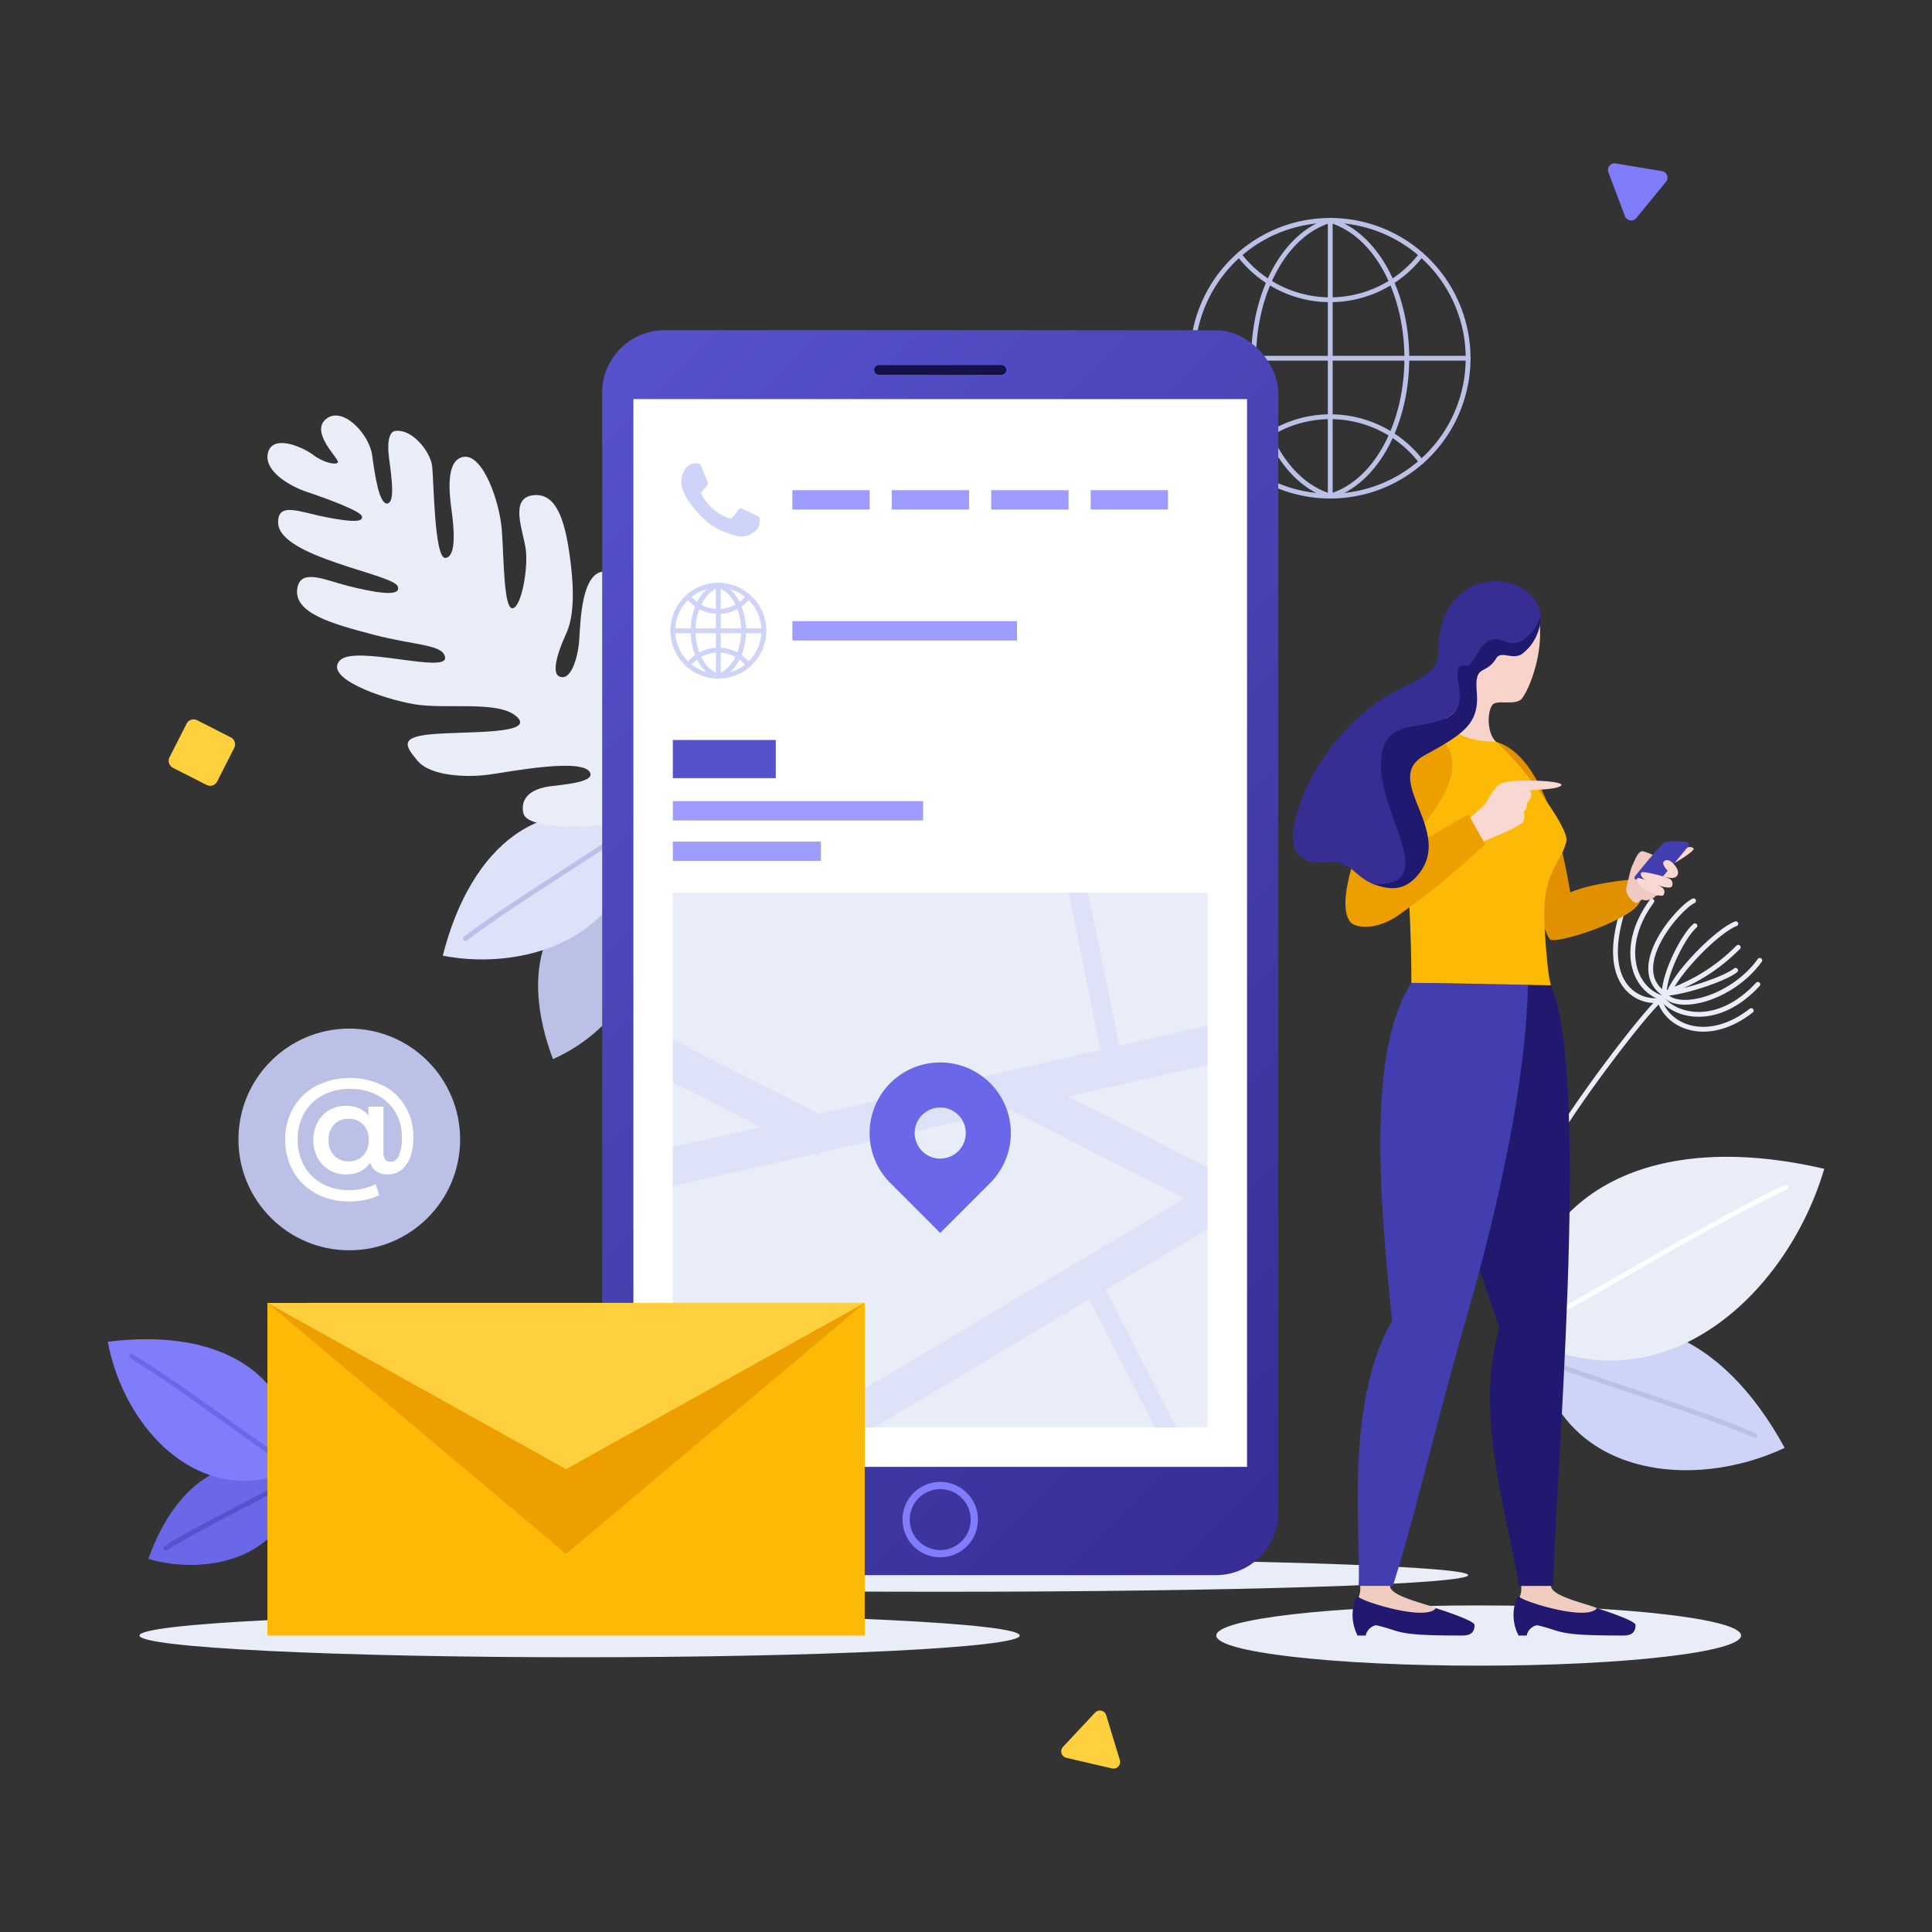 <svg xmlns="http://www.w3.org/2000/svg" viewBox="0 0 800 800" id="email-marketing"><rect x="0" y="0" width="800" height="800" fill="#333333" stroke="none"/><defs><linearGradient id="a" x1="580.59" x2="198.06" y1="585.75" y2="203.22" gradientUnits="userSpaceOnUse"><stop offset="0" stop-color="#362e94"></stop><stop offset="1" stop-color="#5652cc"></stop></linearGradient></defs><g data-name="Secondary shapes"><path fill="#e9edf7" d="M503.63 677.24c0-6.89 48.65-12.47 108.66-12.47s108.65 5.58 108.65 12.47-48.64 12.48-108.65 12.48S503.63 684.13 503.63 677.24zM170.74 652.23c0-3.8 97.86-6.88 218.59-6.88s218.58 3.08 218.58 6.88-97.86 6.89-218.58 6.89S170.74 656 170.74 652.23zM57.76 677.24c0-5 81.59-9 182.24-9s182.24 4 182.24 9-81.59 9-182.24 9S57.76 682.23 57.76 677.24z"></path><path fill="#6b67e9" d="M122.52,611.58c-26.15-13.67-49.42,1.2-61.09,33.93C87.5,653.13,121.07,643.8,122.52,611.58Z"></path><path fill="none" stroke="#5652cc" stroke-linecap="round" stroke-linejoin="round" stroke-width="2" d="M122.52,611.58C112,618.21,84.72,631,68.72,641"></path><path fill="none" stroke="#e9edf7" stroke-linecap="round" stroke-linejoin="round" stroke-width="2" d="M671.94,377c-9.5,30,5.65,38.51,15.28,37.21,3.69,11.52,20.43,17.93,37.94,4.26"></path><path fill="none" stroke="#e9edf7" stroke-linecap="round" stroke-linejoin="round" stroke-width="2" d="M684,373.14c-13.18,17.78-8.53,35.89,4,40,5.42,7.72,23.19,12.48,39.9-5.54"></path><path fill="none" stroke="#e9edf7" stroke-linecap="round" stroke-linejoin="round" stroke-width="2" d="M701.27,373c-6.34,3-27.75,27.77-12.21,38.51,5.05,7.82,27.9,2.34,39.64-13.85"></path><path fill="none" stroke="#e9edf7" stroke-linecap="round" stroke-linejoin="round" stroke-width="2" d="M718.66 401.79c-3.55 3-19.33 8.85-29.6 9.7.28-9.24 8.35-24.49 12.78-28.15M689.06 411.49c9.23-3.72 19.27-7.87 30.71-19.24M718.78 382.5c-7.56 2.84-24 19.62-27.46 28.07M687.22 414.23c-6.22 5.11-36.66 44.79-46.24 63"></path><path fill="#bbc0e6" d="M256.76,365.17c-32.34,7.24-41.51,36.86-27.79,73.4C256.85,426.2,278.87,393.86,256.76,365.17Z"></path><path fill="#dde2f8" d="M262.21,341.73c-37.38-15.27-67.17,8-78.87,54C219.82,402.82,264.35,385.81,262.21,341.73Z"></path><path fill="none" stroke="#bbc0e6" stroke-linecap="round" stroke-linejoin="round" stroke-width="2" d="M262.21,341.73c-13.44,10.38-49,31.26-69.53,47"></path><path fill="#ced3f8" d="M636.83,562.17C673.72,534.82,713.09,552,739,599.53,700.74,617.56,646.88,611.35,636.83,562.17Z"></path><path fill="none" stroke="#bbc0e6" stroke-linecap="round" stroke-linejoin="round" stroke-width="2" d="M636.83,562.17c17.73,7.66,62.82,20.65,89.85,32.2"></path><path fill="#e9edf7" d="M628.14,552.31c5.45-60.74,57.29-84.59,127.24-68.33C739.52,537.81,685.81,585.76,628.14,552.31Z"></path><path fill="none" stroke="#fff" stroke-linecap="round" stroke-linejoin="round" stroke-width="2" d="M628.14,552.31c23.25-10.82,76-44.07,111.27-60.7"></path><path fill="#807dfb" d="M122.52,608.3c.5-39.71-31.5-58.6-77.9-52.71C51.33,591.52,82.94,626.15,122.52,608.3Z"></path><path fill="none" stroke="#6b67e9" stroke-linecap="round" stroke-linejoin="round" stroke-width="2" d="M122.52,608.3c-14.35-8.55-46.28-33.59-68.06-46.7"></path><path fill="#e9edf7" d="M280.26,334.84c-3.2,5.31-61.47,12.66-63.59,1.71-1.65-8.52,7.45-10.47,10.8-10.92,5.29-.71,18.12-1.6,17-5.39-2.06-6.87-34.23-.52-42.16.54s-23.63,1-29.34-5.68-7.25-10.05,6.73-11.16,41.79.13,34.47-7-29.14-3.07-42.49-5.31-38-11-30.86-18.22c6.35-6.44,44.4,5.68,43.47-1.18-.73-5.49-12.3-4.87-29.52-9.39s-33.43-8.95-31.64-19.35c1.44-8.35,11.85-3.14,21.16-.83s22.42,5.07,20.35.06-48.74-12-49.45-26c-.47-9.25,9-4.63,20-2.53s15,2,14.72-.27-14.68-7.5-22.64-10.16-18.47-9.16-16.21-16.61,14.58-1.88,18.64,1.22,9.28,4.34,10.21,3.13-11.76-12.39-4.9-18,17.92,6.28,19.09,15,3,20.4,6.26,20,1.85-10.5.78-18.43.34-11.33,2.48-11.62c7.12-1,14.5,8.56,15.28,14.35s.88,38.86,5.6,38.23,3.38-13,2.52-19.44-2.87-21.35,5.06-22.42S207,207.72,207.84,220s.78,32.35,4.44,31.86,6.47-16.56,5.43-24.33-6.88-21.13,2.88-22.44,13.34,10.3,15.4,25.57c.85,6.38,2.82,22.2-1.45,31.49-4.86,10.59-5.52,16.65-3.1,17.88,4.83,2.46,7.85-7.42,8.4-14.95s.8-31,12.35-28.21,6.48,21.64,5.2,29.42-8.21,34.8-2.26,36.33,5.77-13.66,6.23-18.38,4.53-14.2,8.08-11.49S286,325.37,280.26,334.84Z"></path><path fill="none" stroke="#bbc0e6" stroke-linecap="round" stroke-linejoin="round" stroke-width="2" d="M550.83 205.42c-19.34-5.82-31.71-30.53-31.71-57.08s12.37-51.27 31.71-57.08M550.83 205.42c19.35-5.82 31.71-30.53 31.71-57.08s-12.36-51.27-31.71-57.08"></path><line x1="550.83" x2="550.83" y1="91.26" y2="205.42" fill="none" stroke="#bbc0e6" stroke-linecap="round" stroke-linejoin="round" stroke-width="2"></line><line x1="493.75" x2="607.91" y1="148.34" y2="148.34" fill="none" stroke="#bbc0e6" stroke-linecap="round" stroke-linejoin="round" stroke-width="2"></line><path fill="none" stroke="#bbc0e6" stroke-linecap="round" stroke-linejoin="round" stroke-width="2" d="M588.52 105.48a47.42 47.42 0 01-75.38 0M588.52 191.19a47.44 47.44 0 00-75.38 0"></path><path fill="none" stroke="#bbc0e6" stroke-linecap="round" stroke-linejoin="round" stroke-width="2" d="M493.75,148.34a57.08,57.08,0,1,1,57.08,57.08A57.08,57.08,0,0,1,493.75,148.34Z"></path><rect width="279.95" height="515.5" x="249.35" y="136.74" fill="url(#a)" rx="25.86"></rect><rect width="254.09" height="442.14" x="262.28" y="165.26" fill="#fff"></rect><line x1="364.01" x2="414.64" y1="153.18" y2="153.18" fill="none" stroke="#131147" stroke-linecap="round" stroke-linejoin="round" stroke-width="4"></line><path fill="none" stroke="#807dfb" stroke-linecap="round" stroke-linejoin="round" stroke-width="3" d="M375.22,629.24a14.11,14.11,0,1,1,14.11,14.11A14.11,14.11,0,0,1,375.22,629.24Z"></path><rect width="221.43" height="221.43" x="278.61" y="369.64" fill="#e9edf7"></rect><polygon fill="#dde2f8" points="500.04 424.7 463.46 433.01 450.51 369.64 442.44 369.64 455.76 434.76 339.19 461.22 278.61 430.45 278.61 448.17 315.08 466.7 278.61 474.98 278.61 491.18 337.12 477.89 338.5 478.6 339.09 477.45 418.14 459.5 490.48 496.25 330.91 591.08 361.84 591.08 451.08 538.04 478.16 591.08 487.03 591.08 457.89 534 500.04 508.95 500.04 483.38 442.25 454.02 500.04 440.9 500.04 424.7"></polygon><polygon fill="#fcba06" points="358.06 677.24 110.73 677.24 110.73 539.51 358.06 539.5 358.06 677.24"></polygon><polygon fill="#ffd03e" points="110.73 539.51 234.4 608.38 358.06 539.5 110.73 539.51"></polygon><polygon fill="#ed9f00" points="110.73 539.51 234.4 643.44 358.06 539.5 234.4 608.38 110.73 539.51"></polygon><circle cx="144.63" cy="471.82" r="45.9" fill="#bbc0e6"></circle><path fill="#fff" d="M158.5,449.38a23,23,0,0,1,9.33,8.74,24.33,24.33,0,0,1,3.33,12.66q0,7.29-2.86,11.4a9.07,9.07,0,0,1-7.9,4.12,7.84,7.84,0,0,1-4.53-1.26,6.53,6.53,0,0,1-2.58-3.61q-3.36,4.88-10.08,4.87a13.31,13.31,0,0,1-6.89-1.82,12.66,12.66,0,0,1-4.82-5.07,15.42,15.42,0,0,1-1.74-7.39,15.17,15.17,0,0,1,1.74-7.32,12.84,12.84,0,0,1,4.82-5,13.31,13.31,0,0,1,6.89-1.82,13.64,13.64,0,0,1,5.35,1,10.34,10.34,0,0,1,4,3v-3.64h6.22v19.05a4.29,4.29,0,0,0,.81,2.91,2.69,2.69,0,0,0,2.1.89c1.53,0,2.7-.86,3.51-2.6a18.64,18.64,0,0,0,1.2-7.54,20,20,0,0,0-2.72-10.47,18.56,18.56,0,0,0-7.59-7.06,24,24,0,0,0-11.2-2.52,23.51,23.51,0,0,0-11.32,2.66,18.78,18.78,0,0,0-7.62,7.42,21.65,21.65,0,0,0-2.69,10.81,22.09,22.09,0,0,0,2.66,10.93,18.77,18.77,0,0,0,7.54,7.42,22.92,22.92,0,0,0,11.2,2.66,26.26,26.26,0,0,0,5.58-.61,22.54,22.54,0,0,0,5.29-1.85l1.51,4.48a21.74,21.74,0,0,1-5.79,2,33.2,33.2,0,0,1-6.59.67,28.35,28.35,0,0,1-13.86-3.3,23.7,23.7,0,0,1-9.36-9.13,26.21,26.21,0,0,1-3.33-13.23,25.63,25.63,0,0,1,3.36-13.08,23.84,23.84,0,0,1,9.44-9.1,31.12,31.12,0,0,1,27.59-.17Zm-8.15,29.11a8.87,8.87,0,0,0,2.32-6.47,8.7,8.7,0,0,0-2.32-6.39,8,8,0,0,0-6-2.35,7.94,7.94,0,0,0-6,2.38,8.76,8.76,0,0,0-2.3,6.36,9,9,0,0,0,2.3,6.44,7.92,7.92,0,0,0,6,2.41A8,8,0,0,0,150.35,478.49Z"></path><path fill="#20196f" d="M636.66,673c-1.86,0-4.17,2.06-4.47,4.24H628.8a18.55,18.55,0,0,1-1.57-12.84c1.11-4.54,2.28-3.45,3.46-2.27,2.7,2.19,13.69,2.91,14.55-.79,2.84.43,32,8.84,32,11.54,0,4.37-3.43,4.36-5.77,4.36C643.89,677.24,647.55,675.54,636.66,673Z"></path><path fill="#f0ccc0" d="M642.25,656.7c-.94-4.16-13-7.28-12.36,0a9.88,9.88,0,0,1-.63,4.64h0c2.7,2.19,27.86,10,32,4.57C658.37,664.36,642.25,661.12,642.25,656.7Z"></path><path fill="#20196f" d="M570,673c-1.86,0-4.17,2.06-4.46,4.24h-3.39a18.55,18.55,0,0,1-1.57-12.84c1.1-4.54,2.27-3.45,3.46-2.27,2.69,2.19,13.68,2.91,14.54-.79,2.84.43,32,8.84,32,11.54,0,4.37-3.43,4.36-5.76,4.36C577.22,677.24,580.88,675.54,570,673Z"></path><path fill="#f0ccc0" d="M575.59,656.7c-1-4.16-13-7.28-12.37,0a9.88,9.88,0,0,1-.63,4.64h0c2.7,2.19,27.86,10,32,4.57C591.7,664.36,575.59,661.12,575.59,656.7Z"></path><path fill="#20196f" d="M591.12,407c-2.84,44.53,14.65,99.86,29.74,142.71-10.38,34.89,2.65,75,8.17,107h14.18c.1-35.64,15.92-209.48-1-248.72C630.49,408,591.12,407,591.12,407Z"></path><path fill="#423eaf" d="M584.42,407c-17.62,27.18-13.86,84.1-8,139.81-19.94,35.3-12.74,89.16-13.84,109.87h14.2c8-25.24,12.51-46.09,26.64-97.62,4.93-18,27.82-91.42,29.28-151.29C620.76,407.79,584.42,407,584.42,407Z"></path><path fill="#e19100" d="M679.17,373.05c-1.88,7.2-33,17.64-37.12,16.08s-22.71-82-22.71-82c20.86,5.88,28.24,47.12,30.88,62.36,9.4-3.92,24-5.14,24-5.14s4.95,3.84,4.95,8.73"></path><path fill="#f0c9c0" d="M685,365.28c1.8,1.25,4.18,3.37,3,4.52a4,4,0,0,1-2.6,1.16c0,.8-3.06,2.54-5.54,1.5a7.83,7.83,0,0,1-2.42,1.5c-1.51-.35-4.74-4-4-6.41s1.55-7.33,2.48-9.17,2.36-6.29,4.44-5.89a30.79,30.79,0,0,1,5.87,2.41l-5,8.55Z"></path><path fill="#f8d8d0" d="M693.12,357.5c1.6-.85,9-5.33,8.12-6.22s-2.71-.75-5.36.92-2.92,5.5-2.92,5.5"></path><path fill="#423eaf" d="M699.11,350.41c-.29.44-10.77,13.06-12,14.27-1.67,1.67-4.64.93-6.86.36-1-.25-4.35-.69-3.26-2.16s11-13.53,12.31-14.18,8.91-.38,9.3,0S699.65,349.59,699.11,350.41Z"></path><path fill="#f8d8d0" d="M691,363.7c-1.07-.56-11-3.34-11.43-2.33-.88,2.06,3.16,4.24,6.28,5.1s6.07,1.66,6.53.39A2.41,2.41,0,0,0,691,363.7Z"></path><path fill="#f8d8d0" d="M688.06 367.38c-.9-.66-9.6-4.54-10.13-3.67-1.08 1.76 2.32 4.29 5.05 5.5s5.33 2.34 5.92 1.24A2.22 2.22 0 00688.06 367.38zM689.9 363.28c1.69.2 3.73.77 4.68-.88s-.76-3.92-2-5.1-2.64-1.56-3.59-.61.7 3 1.58 3.84l-2 2.37z"></path><path fill="#fcba06" d="M584.42,407a608.64,608.64,0,0,0-4.65-74.75c-1.26-10.57,3.5-29.27,13.26-31.6A29.46,29.46,0,0,1,620,307.55c11,9.85,29.55,35.32,28.62,40.45-1.68,9.39-10.29,12.32-9.09,34.72S642.25,408,642.25,408,595.75,407,584.42,407Z"></path><path fill="#f7d3c9" d="M619.34,307.1c-4-4.36-3.32-13.06-1.27-15.32s9.84.72,12.3-2.77c3.32-4.71,6.48-14.32,7.16-22.55,1-12-1.62-20.54-15-21.39-10.6-.68-19.14,6.07-21.06,16.84-2.15,12,2.44,25.12,1.07,29.21a7.82,7.82,0,0,1-4.69,5.08S599.47,307.1,619.34,307.1Z"></path><path fill="#f8d8d0" d="M614.26,348.44c2.66-1.2,16.18-6.44,16.69-8.55a7.68,7.68,0,0,0,0-3.72,4.19,4.19,0,0,0,1.35-3.68c.61-.61,2.74-2.83,1.22-5.24,1.06-.21,13.07-.27,13.07-2.39-1.38-1.38-10.41-1.62-12.35-1.62s-8.79-.23-12.28,1-5.75,7.44-7.44,9.13-5.8,5.24-5.8,5.24Z"></path><path fill="#ed9f00" d="M575.59,322.09c5.5-9.87,12.49-16.28,14.7-17.2,5.34-2.22,20.22,7.45,3.17,31.28-7.87,11-11.64,15.51-13.45,17.36l0,.28c10.25-6.35,24.22-14.69,28-16.51,0,0,4.75,8.52,7,12.38-21.82,19.41-24.6,21.05-35.53,29-9.46,6.89-19.1,5.72-20.67,2.65C552.64,372.27,564.39,342.2,575.59,322.09Z"></path><path fill="#362e93" d="M595.53,270.63C595.66,281,580.14,283,568.59,292c-9.08,7.06-26,22.46-32.33,47.73-2.8,11.74.79,18.27,12.42,17.35,11.31-.9,11.53,5.64,20,9,31.08,5.18,3.11-27.57,3.17-49.32s19.4-12.6,29.84-21.39c7.33-6.18,2-11.92,7-18.87,4.42-6.06,8.85-8.33,16.25-8.71,6.87-.35,11.29-6,12.82-12.08a3.46,3.46,0,0,0-.26-3.15C632.05,234.53,595.05,234.19,595.53,270.63Z"></path><path fill="#1f196f" d="M623.34,265.66c-10.84-5-11.89,10.4-16.28,9.94-8.59-.91,2,13.62-5.38,19.8-10.47,8.82-29.77-.36-29.86,21.41s24.9,50.46-3.23,49.28c7.37,2.58,13.24,2.93,19-4.36,14.32-18.15-15.86-39.05,2.35-49,16.48-9,22.68-13.19,21.55-26.36-1-11.77,3.66-6.44,8.12-13.86,2-3.28,7,1.05,10.8-1.86a19.25,19.25,0,0,0,7.5-15.62C636.11,261.31,629.71,268.6,623.34,265.66Z"></path><path fill="#6b67e9" d="M368.65,489.85l20.67,20.68L410,489.85a29.24,29.24,0,1,0-41.35,0Zm10.1-20.67a10.58,10.58,0,1,1,10.57,10.57A10.57,10.57,0,0,1,378.75,469.18Z"></path><path fill="none" stroke="#ced3f8" stroke-linecap="round" stroke-linejoin="round" stroke-width="2" d="M297.44,280C291.06,278.11,287,270,287,261.2s4.08-16.92,10.46-18.84"></path><path fill="none" stroke="#ced3f8" stroke-linecap="round" stroke-linejoin="round" stroke-width="2" d="M297.44,280c6.39-1.92,10.47-10.07,10.47-18.83s-4.08-16.92-10.47-18.84"></path><line x1="297.44" x2="297.44" y1="242.36" y2="280.03" fill="none" stroke="#ced3f8" stroke-linecap="round" stroke-linejoin="round" stroke-width="2"></line><line x1="278.61" x2="316.28" y1="261.2" y2="261.2" fill="none" stroke="#ced3f8" stroke-linecap="round" stroke-linejoin="round" stroke-width="2"></line><path fill="none" stroke="#ced3f8" stroke-linecap="round" stroke-linejoin="round" stroke-width="2" d="M309.88 247.06a15.65 15.65 0 01-24.87 0M309.88 275.34a15.65 15.65 0 00-24.87 0"></path><path fill="none" stroke="#ced3f8" stroke-linecap="round" stroke-linejoin="round" stroke-width="2" d="M278.61,261.2A18.84,18.84,0,1,1,297.44,280,18.83,18.83,0,0,1,278.61,261.2Z"></path><path fill="#ced3f8" d="M290.42,193.23c-.53-1.27-.93-1.32-1.74-1.36-.31,0-.61,0-.92,0a4,4,0,0,0-2.81,1,8.78,8.78,0,0,0-2.8,6.68c0,3.93,2.87,7.74,3.25,8.27s5.6,8.73,13.67,12.07c6.31,2.61,8.18,2.37,9.61,2.06,2.1-.45,4.73-2,5.39-3.87a6.85,6.85,0,0,0,.47-3.8c-.19-.34-.73-.54-1.53-.94s-4.73-2.34-5.47-2.6a1.53,1.53,0,0,0-2,.6,31.36,31.36,0,0,1-2.15,2.84,1.72,1.72,0,0,1-1.93.3,20.27,20.27,0,0,1-6.44-4,24.66,24.66,0,0,1-4.45-5.54c-.47-.8-.05-1.27.32-1.71s.79-.85,1.19-1.32a4.73,4.73,0,0,0,.89-1.26,1.62,1.62,0,0,0-.11-1.48c-.19-.41-1.81-4.34-2.47-5.94Z"></path><rect width="32.02" height="8.01" x="328.1" y="202.97" fill="#9f9cff"></rect><rect width="93.02" height="8.01" x="328.1" y="257.2" fill="#9f9cff"></rect><rect width="61.31" height="8.01" x="278.61" y="348.5" fill="#9f9cff"></rect><rect width="103.63" height="8.01" x="278.61" y="331.73" fill="#9f9cff"></rect><rect width="42.63" height="15.78" x="278.61" y="306.42" fill="#5652cc"></rect><rect width="32.02" height="8.01" x="369.27" y="202.97" fill="#9f9cff"></rect><rect width="32.02" height="8.01" x="410.45" y="202.97" fill="#9f9cff"></rect><rect width="32.02" height="8.01" x="451.62" y="202.97" fill="#9f9cff"></rect><path fill="#ffd03e" d="M70.2,313.55l7.06-13.88a3.25,3.25,0,0,1,4.38-1.43l13.88,7.06A3.27,3.27,0,0,1,97,309.68l-7.07,13.89A3.25,3.25,0,0,1,85.5,325l-13.88-7.06A3.26,3.26,0,0,1,70.2,313.55Z"></path><path fill="#807dfb" d="M666,71.36l6.87,18.17a2.74,2.74,0,0,0,4.68.76l12.29-15a2.73,2.73,0,0,0-1.67-4.43L669,67.69A2.74,2.74,0,0,0,666,71.36Z"></path><path fill="#ffd03e" d="M453.44,709.16l-13.27,14.18a2.73,2.73,0,0,0,1.37,4.53l18.92,4.4a2.74,2.74,0,0,0,3.24-3.46l-5.65-18.58A2.73,2.73,0,0,0,453.44,709.16Z"></path></g></svg>
